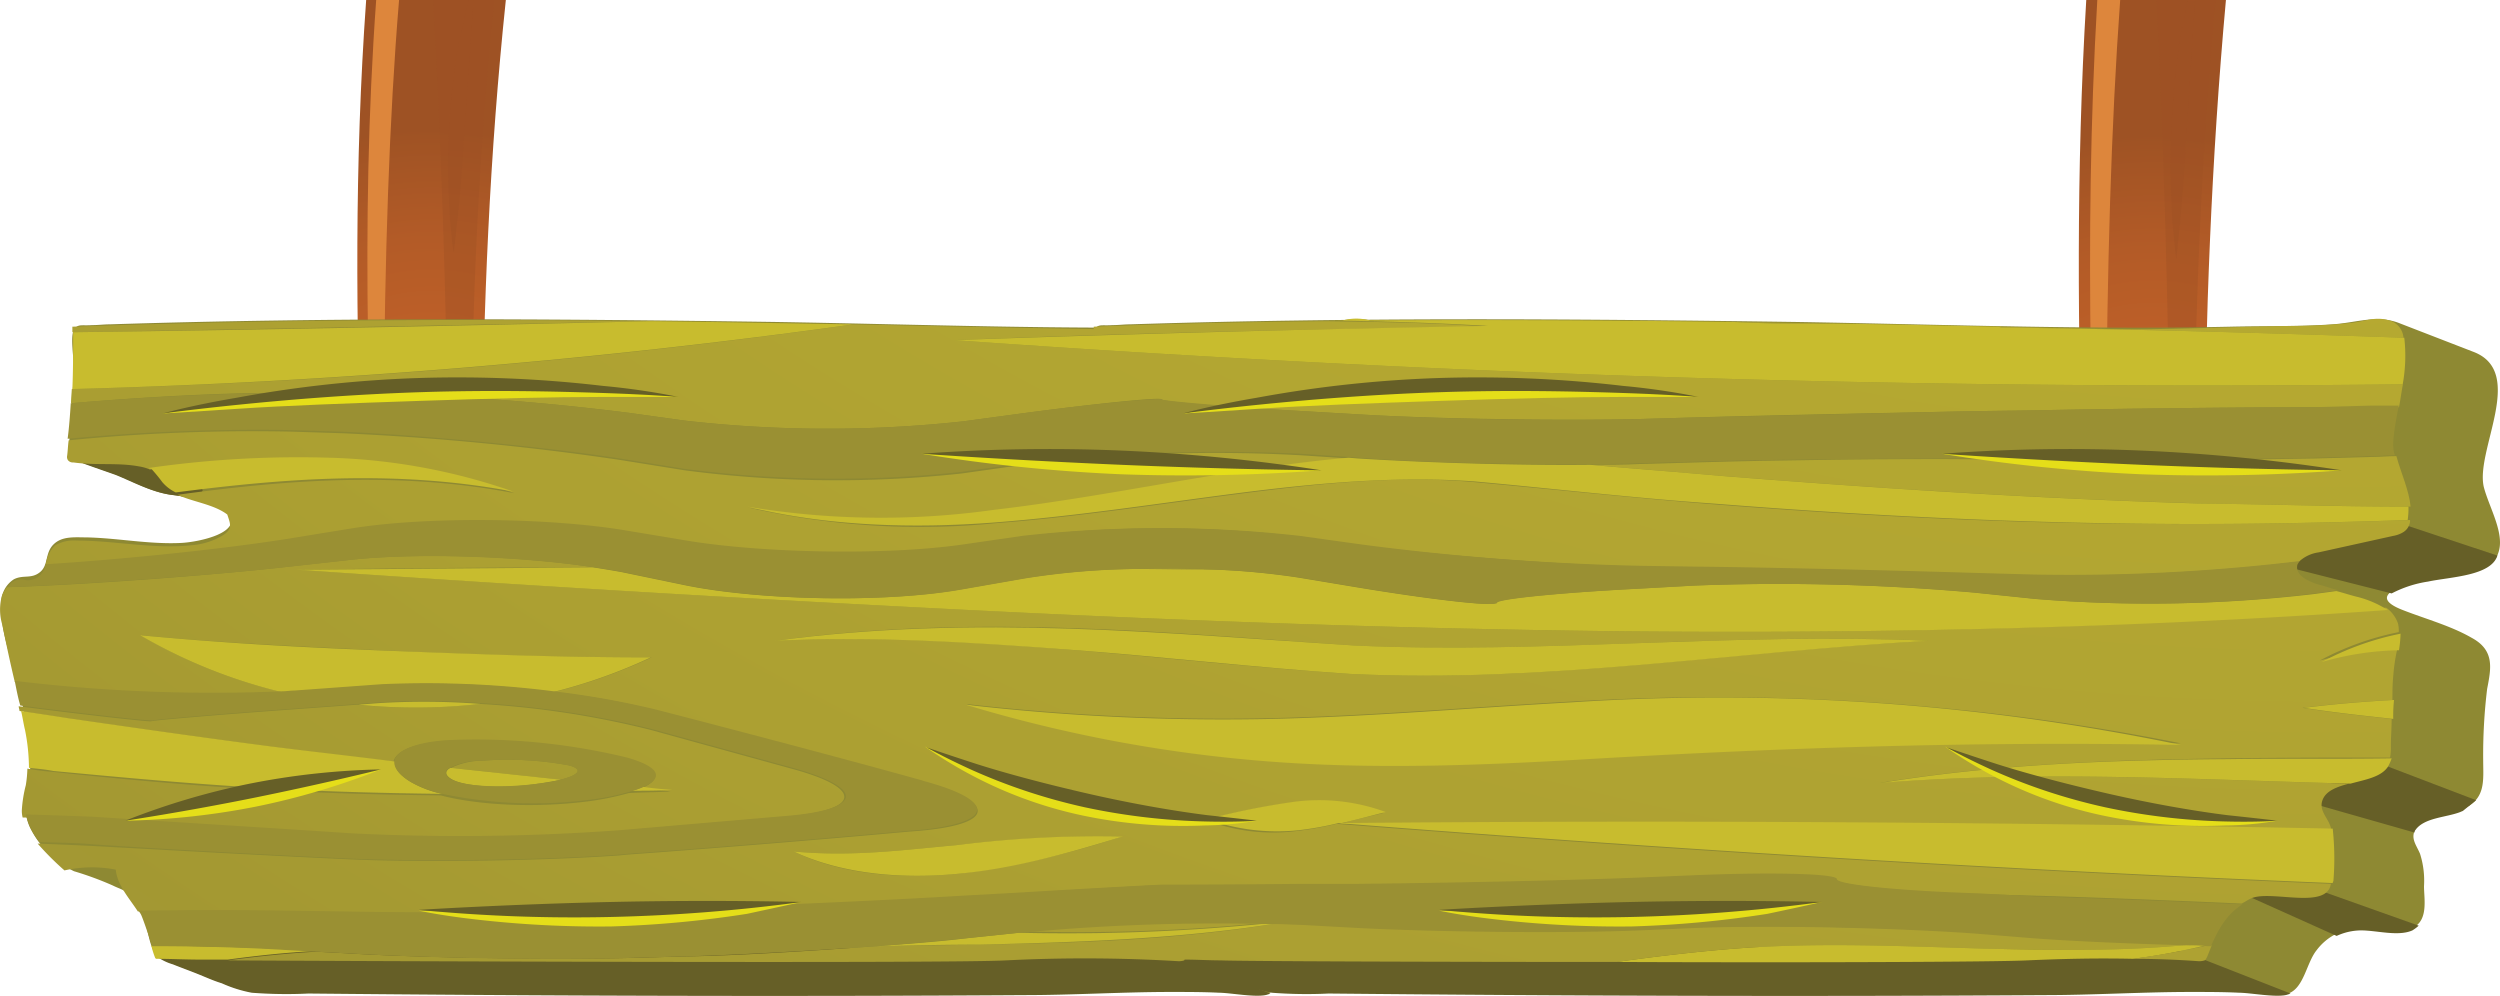 <svg xmlns="http://www.w3.org/2000/svg" xmlns:xlink="http://www.w3.org/1999/xlink" viewBox="0 0 316.8 126.2"><defs><style>.cls-1{fill:url(#radial-gradient);}.cls-2{fill:#9e5224;opacity:0.4;isolation:isolate;}.cls-3{fill:#dd863c;}.cls-4{fill:url(#radial-gradient-2);}.cls-5{fill:#8e8933;}.cls-6{fill:#665f27;}.cls-7{fill:url(#radial-gradient-3);}.cls-8{fill:url(#radial-gradient-4);}.cls-9{fill:url(#radial-gradient-5);}.cls-10{fill:url(#radial-gradient-6);}.cls-11{fill:url(#radial-gradient-7);}.cls-12{fill:url(#radial-gradient-8);}.cls-13{fill:url(#radial-gradient-9);}.cls-14{fill:url(#radial-gradient-10);}.cls-15{fill:url(#radial-gradient-11);}.cls-16{fill:url(#radial-gradient-12);}.cls-17{fill:url(#radial-gradient-13);}.cls-18{fill:url(#radial-gradient-14);}.cls-19{fill:url(#radial-gradient-15);}.cls-20{fill:#c8bc2e;}.cls-21{fill:#9a9033;}.cls-22{fill:#e5de19;}</style><radialGradient id="radial-gradient" cx="54.66" cy="68.95" r="41.58" gradientTransform="matrix(1, 0, 0, -1, 0, 127)" gradientUnits="userSpaceOnUse"><stop offset="0" stop-color="#c36128"/><stop offset="0.35" stop-color="#bf6028"/><stop offset="0.67" stop-color="#b35b27"/><stop offset="0.98" stop-color="#a05324"/><stop offset="1" stop-color="#9e5224"/></radialGradient><radialGradient id="radial-gradient-2" cx="272.8" cy="66.6" r="43.21" xlink:href="#radial-gradient"/><radialGradient id="radial-gradient-3" cx="510.06" cy="-47.78" r="416.6" gradientTransform="matrix(1.19, 0, 0, -0.95, -311.89, -190.96)" gradientUnits="userSpaceOnUse"><stop offset="0" stop-color="#bfb131"/><stop offset="0.38" stop-color="#b9ac31"/><stop offset="0.72" stop-color="#aca032"/><stop offset="1" stop-color="#9a9033"/></radialGradient><radialGradient id="radial-gradient-4" cx="510.06" cy="-47.76" r="416.62" xlink:href="#radial-gradient-3"/><radialGradient id="radial-gradient-5" cx="510.06" cy="-47.76" r="416.62" xlink:href="#radial-gradient-3"/><radialGradient id="radial-gradient-6" cx="510.06" cy="-47.76" r="416.61" xlink:href="#radial-gradient-3"/><radialGradient id="radial-gradient-7" cx="510.06" cy="-47.76" r="416.62" xlink:href="#radial-gradient-3"/><radialGradient id="radial-gradient-8" cx="510.06" cy="-47.76" r="416.62" xlink:href="#radial-gradient-3"/><radialGradient id="radial-gradient-9" cx="510.06" cy="-47.75" r="416.65" xlink:href="#radial-gradient-3"/><radialGradient id="radial-gradient-10" cx="510.06" cy="-47.75" r="416.63" xlink:href="#radial-gradient-3"/><radialGradient id="radial-gradient-11" cx="510.06" cy="-47.77" r="416.61" xlink:href="#radial-gradient-3"/><radialGradient id="radial-gradient-12" cx="510.06" cy="-47.94" r="416.36" xlink:href="#radial-gradient-3"/><radialGradient id="radial-gradient-13" cx="510.06" cy="-47.75" r="416.64" xlink:href="#radial-gradient-3"/><radialGradient id="radial-gradient-14" cx="510.06" cy="-47.76" r="416.57" xlink:href="#radial-gradient-3"/><radialGradient id="radial-gradient-15" cx="510.06" cy="-47.65" r="416.83" xlink:href="#radial-gradient-3"/></defs><title>roadmap-title</title><g id="Layer_2" data-name="Layer 2"><g id="Layer_1-2" data-name="Layer 1"><path class="cls-1" d="M62.37,116.1H48c-.7-35-4.6-74.5-1.6-116.1h17.7C60,39,60.77,77.8,62.37,116.1Z"/><path class="cls-2" d="M61.07,116.1h-4.8c1.1-40.5.7-79.3-1.4-116.1h7.8C58.57,38.9,59.37,77.9,61.07,116.1Z"/><path class="cls-3" d="M49.47,116.1h-.1c-.2-10.6-.7-21.6-1.3-32.8-1.2-26.7-2.5-54.3-.4-83.3h2.9C48.07,29.9,48.27,70.9,49.47,116.1Z"/><path class="cls-2" d="M60,0l-.1,1.9-.3,4.3L59,14.8l-.6,8.6L58,27.7c-.2,1.4-.3,2.9-.5,4.3-.3-1.4-.3-2.9-.5-4.3l-.2-4.3a81.66,81.66,0,0,1,.2-8.6,80.78,80.78,0,0,1,1-8.6l.9-4.3c.2-.6.3-1.3.5-1.9Z"/><path class="cls-2" d="M50.77,41.8c.3,2.7.5,5.5.8,8.2l.6,8.2c.4,5.5.5,11,.8,16.5.1,5.5.3,11,.3,16.5v8.3c-.1,2.8-.1,5.5-.2,8.3-.3-2.7-.5-5.5-.8-8.2l-.6-8.2c-.3-5.5-.5-11-.8-16.5-.1-5.5-.3-11-.3-16.5V50.1C50.67,47.3,50.67,44.5,50.77,41.8Z"/><polygon class="cls-2" points="53.67 116.1 53.37 116.1 53.47 113.8 53.67 116.1"/><path class="cls-4" d="M280.47,120.8h-14.3c-.9-36.6-4.4-77.6-1.8-120.8h17.7C278.37,40.6,279,80.9,280.47,120.8Z"/><path class="cls-2" d="M279.17,120.8h-4.6c.9-42,.6-82.4-1.3-120.8h7.5C277,40.5,277.67,81.1,279.17,120.8Z"/><path class="cls-3" d="M267.67,120.8h-.1c-.2-10.5-.7-21.3-1.2-32.3-1.2-28.4-2.4-57.7-.6-88.5h2.9C266.37,31.6,266.57,74.1,267.67,120.8Z"/><path class="cls-2" d="M278.17,0l-.3,4.7-.6,9.4-.6,9.4-.4,4.7c-.2,1.6-.3,3.1-.5,4.7-.2-1.6-.3-3.1-.5-4.7l-.2-4.7c-.1-3.1,0-6.3.2-9.4s.5-6.3,1-9.4l.9-4.6h1Z"/><path class="cls-2" d="M269.07,43.3c.3,3,.5,6,.8,9l.6,9c.4,6,.5,12,.8,18,.1,6,.3,12,.3,18v9c-.1,3-.1,6-.2,9-.3-3-.5-6-.8-9l-.6-9c-.3-6-.5-12-.8-18-.1-6-.3-12-.3-18v-9C268.87,49.3,268.87,46.3,269.07,43.3Z"/><path class="cls-5" d="M314.77,61.8c-1.2-4.6,5.4-14.6-1.3-17.2l-9.3-3.6c-2.9-1.2-5.5-.1-8.6.1-4.3.3-8.7.2-13,.3-18.3.4-36.7-.3-55-.6-28.1-.4-56.2-.6-84.3.3-.8,0-1.5.1-2.3.1-1.4.1-1.8-.2-2.3.6s0,3.8,0,4.8c-.1,3.2-.5,6.4-.6,9.7-.1,1.9.8,2,2.7,2.7,1.1.4,2.3.8,3.4,1.2,2.2.9,4.4,2.2,6.9,2.5,2,.3,5.7.7,7,2.1,2.4,2.7-3.7,3.9-5.8,4-4,.2-7.9-.6-11.9-.7-1.6,0-3.2-.2-4.3.9s-.6,2.6-1.7,3.5-2.1.3-3.3.9a3.48,3.48,0,0,0-1.6,3.1c-.2,3.3,1.3,6.9,2,10.1a51.16,51.16,0,0,1,1.7,9.5c.1,2.9-1.4,5.8-.1,8.7a12.16,12.16,0,0,0,5.6,5.6,40.92,40.92,0,0,1,4.9,1.8c1,.5,1.5.5,2.2,1.3a13.25,13.25,0,0,1,1.6,2.5c.7,1.5.7,3.3,1.5,4.7a5,5,0,0,0,2.3,1.4c1,.4,2.1.8,3.1,1.2s2.1.9,3.1,1.2a16.8,16.8,0,0,0,3.8,1.2,57.67,57.67,0,0,0,7.2.1c30.2.3,60.5.4,90.7.2,6.2,0,12.4-.4,18.6-.4,2,0,4.1,0,6.1.1,1.4,0,5,.7,6.2.2,2-.7,2.3-3.9,3.6-5.5a7,7,0,0,1,5.6-2.8c2,0,4.7.8,6.5,0,2.1-.9,1.5-3.7,1.5-5.3a11.28,11.28,0,0,0-.5-4.1c-.5-1.2-1.3-2-.5-3.3,1.1-1.6,3.9-1.6,5.7-2.3,3.2-1.2,2.8-3.7,2.8-6.2a69.4,69.4,0,0,1,.5-9.1c.5-2.6,1-4.9-2-6.5-2.6-1.5-5.9-2.4-8.7-3.5-4.9-1.9.4-3.3,3.3-3.9s8-.7,8.8-3.3C317.47,67.7,315.47,64.4,314.77,61.8Z"/><path class="cls-5" d="M185.47,61.8c-1.2-4.6,5.4-14.6-1.3-17.2l-9.3-3.6c-2.9-1.2-5.5-.1-8.6.1-4.3.3-8.7.2-13,.3-18.3.4-36.7-.3-55-.6-28.1-.4-56.2-.6-84.3.3-.8,0-1.5.1-2.3.1-1.4.1-1.8-.2-2.3.6s0,3.8,0,4.8c-.1,3.2-.5,6.4-.6,9.7-.1,1.9.8,2,2.7,2.7,1.1.4,2.3.8,3.4,1.2,2.2.9,4.4,2.2,6.9,2.5,2,.3,5.7.7,7,2.1,2.4,2.7-3.7,3.9-5.8,4-4,.2-7.9-.6-11.9-.7-1.6,0-3.2-.2-4.3.9s-.6,2.6-1.7,3.5-2.1.3-3.3.9a3.48,3.48,0,0,0-1.6,3.1c-.2,3.3,1.3,6.9,2,10.1a51.16,51.16,0,0,1,1.7,9.5c.1,2.9-1.4,5.8-.1,8.7a12.16,12.16,0,0,0,5.6,5.6,40.92,40.92,0,0,1,4.9,1.8c1,.5,1.5.5,2.2,1.3a13.25,13.25,0,0,1,1.6,2.5c.7,1.5.7,3.3,1.5,4.7a5,5,0,0,0,2.3,1.4c1,.4,2.1.8,3.1,1.2s2.1.9,3.1,1.2a16.8,16.8,0,0,0,3.8,1.2,57.67,57.67,0,0,0,7.2.1c30.2.3,60.5.4,90.7.2,6.2,0,12.4-.4,18.6-.4,2,0,4.1,0,6.1.1,1.4,0,5,.7,6.2.2,2-.7,2.3-3.9,3.6-5.5a7,7,0,0,1,5.6-2.8c2,0,4.7.8,6.5,0,2.1-.9,1.5-3.7,1.5-5.3a11.28,11.28,0,0,0-.5-4.1c-.5-1.2-1.3-2-.5-3.3,1.1-1.6,3.9-1.6,5.7-2.3,3.2-1.2,2.8-3.7,2.8-6.2a69.4,69.4,0,0,1,.5-9.1c.5-2.6,1-4.9-2-6.5-2.6-1.5-5.9-2.4-8.7-3.5-4.9-1.9.4-3.3,3.3-3.9s8-.7,8.8-3.3C188.17,67.7,186.17,64.4,185.47,61.8Z"/><path class="cls-6" d="M147.17,120.5l-126-1.1L20,121.3a6.63,6.63,0,0,0,1.9.9c1,.4,2.1.8,3.1,1.2s2.1.9,3.1,1.2a16.8,16.8,0,0,0,3.8,1.2,57.67,57.67,0,0,0,7.2.1c30.2.3,60.5.4,90.7.2,6.2,0,12.4-.4,18.6-.4,2,0,4.1,0,6.1.1,1.4,0,5,.7,6.2.2.1,0,.2-.1.3-.1Z"/><path class="cls-6" d="M293,112.5h-10.5l13.6,6.1a7.45,7.45,0,0,1,3.1-.7c2,0,4.7.8,6.5,0a5.55,5.55,0,0,0,.8-.6Z"/><path class="cls-6" d="M313.77,101.4l-13.1-5-9.1,5,14.4,4.1a.37.37,0,0,1,.1-.3c1.1-1.6,3.9-1.6,5.7-2.3.2-.1.3-.1.4-.2l1.6-1.3Z"/><path class="cls-6" d="M287.27,69.3l1.6,2.3,14.2,3.6a14.64,14.64,0,0,1,4.6-1.5c2.8-.6,8-.7,8.8-3.3L305,66.6Z"/><path class="cls-6" d="M276.47,120.5l-126-1.1-1.2,1.9a6.63,6.63,0,0,0,1.9.9c1,.4,2.1.8,3.1,1.2s2.1.9,3.1,1.2a16.8,16.8,0,0,0,3.8,1.2,57.67,57.67,0,0,0,7.2.1c30.2.3,60.5.4,90.7.2,6.2,0,12.4-.4,18.6-.4,2,0,4.1,0,6.1.1,1.4,0,5,.7,6.2.2.1,0,.2-.1.3-.1Z"/><path class="cls-6" d="M9,57.9a9.87,9.87,0,0,0,2.3,1.1c1.1.4,2.3.8,3.4,1.2,2.2.9,4.4,2.1,6.9,2.5a32.21,32.21,0,0,1,3.5.6l.6-1.2-4.3-5.5Z"/><path class="cls-7" d="M71.07,98.8c2.3-.6,2.9-1.3,1.1-1.8a42.4,42.4,0,0,0-11.1-.6,9.21,9.21,0,0,0-3.9.9C61.67,97.8,66.37,98.3,71.07,98.8Z"/><path class="cls-8" d="M206.17,80c-27.7-.3-55.4-1.3-83.3-2.7s-56.2-3.1-85.1-5.1q18.9-.3,37.5-.3c-9.6-1.5-22.9-1.9-31.4-.9l-7.2.8C27,72.9,11,74.1,1.17,74.4H.87a8.79,8.79,0,0,0-.6,1,6.65,6.65,0,0,0,0,3.7c.5,2.4,1,4.8,1.6,7.3h.2a208.42,208.42,0,0,0,33.7,1.3,63.4,63.4,0,0,1-17.9-7.2c11.6,1.1,22,1.5,32.4,2s20.7.8,32.3.8a67.71,67.71,0,0,1-12.4,4.4A94.42,94.42,0,0,1,83.07,90c9.3,2.4,24.5,6.5,33.8,9l.3.1c9.3,2.6,8.9,5.4-.9,6.2l-1.3.1c-9.7.9-25.7,2.2-35.5,2.9l-1,.1c-9.8.7-25.1.9-34.1.5s-23.7-1.2-32.7-1.7c-2-.1-4.4-.2-6.9-.3a36.36,36.36,0,0,0,3.4,3.4,15.82,15.82,0,0,1,6.5-.1c.2,2,1.7,3.6,2.8,5.3,6.8-.1,13.8-.1,19,0l7.3.1c9.8.2,25.8.1,35.6-.2l6.9-.2c9.8-.3,25.8-1,35.6-1.6l7.3-.4c9.8-.6,17.8-1.1,17.9-1s8.1,0,17.9-.1h7.1c9.8-.1,25.8-.4,35.6-.8l7.1-.3c9.8-.4,17.8-.1,17.9.5s8.1,1.5,17.9,1.8l7.3.2c7.1.2,17.4.6,26.2,1,.4-.2.8-.5,1.3-.7,2.6-1,9.5,1.5,10-1.8-41.4-1.7-82.9-4.2-126-7.6a43.74,43.74,0,0,1-5,.9,23.55,23.55,0,0,1-11.6-1.4,97.24,97.24,0,0,1,11-2.2,24.54,24.54,0,0,1,11.6,1.3c-2,.5-3.8.9-5.6,1.4,43-.4,84.5-.1,125.6.8v-.3c-.3-1.2-1.5-2.1-1.1-3.4s1.9-1.8,3.4-2.2c-19.5-.5-39.1-1.7-59.4-.1,14.6-2.4,29.4-2.9,43.8-3.1,7-.1,13.9-.1,20.8-.1a6.6,6.6,0,0,0,.1-1.4c0-1.2.1-2.3.1-3.5-3.7-.4-7.5-.8-11.3-1.4,3.9-.5,7.6-.8,11.4-1,0-1,0-2,.1-3a23.3,23.3,0,0,1,.5-3.4,41.39,41.39,0,0,0-9.8,1.4,36,36,0,0,1,10-3.6,3.75,3.75,0,0,0-.1-1.1,4.1,4.1,0,0,0-1.5-2C270.17,79.6,238.07,80.3,206.17,80Zm-84.5,30.7c-6.9.7-14.7.3-21.1-2.8,7.4.7,13.9-.2,20.6-.8a157.68,157.68,0,0,1,21-1.1A110.77,110.77,0,0,1,121.67,110.7Zm77.8-14.5c-12.6.7-25.5,1.2-38.6.2a180.33,180.33,0,0,1-38.5-7.2,285.81,285.81,0,0,0,38.9,1.8c12.6-.3,25.1-1.4,37.9-2.1a300.16,300.16,0,0,1,77.2,5.3C249.57,93.8,224.57,94.7,199.47,96.2Zm45-15c-25.1,1.3-48.8,5.4-73.3,4.2-12.2-.8-23.9-2.1-36-3.1s-24.3-1.7-36.9-1.1c25.1-3.5,49.8-1,73.4.6C195.37,82.9,219.37,80.1,244.47,81.2Z"/><path class="cls-9" d="M217.07,63.9c-10.1-.8-20.3-1.9-30.2-2.8s-19.9.2-30,1.5-20.3,2.9-30.7,3.7a97.53,97.53,0,0,1-31.4-2,102.72,102.72,0,0,0,31.3.4c10.3-1.2,20.3-3.2,30.5-4.8,4.7-.7,9.5-1.4,14.4-1.8l-6-.4a197.89,197.89,0,0,0-35.3,1.2l-7.8,1.1a147.22,147.22,0,0,1-35.1-.4l-8.1-1.3a345.65,345.65,0,0,0-35.3-3.4L37,54.7a234.93,234.93,0,0,0-28.3,1.1c-.1.7-.1,1.3-.2,2a.75.75,0,0,0,.1.5.78.78,0,0,0,.7.3c2.8.4,5.6,0,8.3.5a5.73,5.73,0,0,1,1.4.4,123.13,123.13,0,0,1,22.8-1.3,76.88,76.88,0,0,1,23.4,4.3c-14.7-2.8-28.9-1.7-42.7.2,1.9.9,4.6,1.2,6.3,2.5.4,1.2.7,1.8-.5,2.6a9,9,0,0,1-4.1,1.3c-4.8.5-9.7-.6-14.5-.6a4.7,4.7,0,0,0-2.7.6,4,4,0,0,0-1.2,2.5c9.6-.6,22.3-1.9,30.5-3.2l8-1.3a131.56,131.56,0,0,1,34.9.2L87,68.6c9.6,1.6,25.3,1.9,35,.5l7.6-1.1a147.19,147.19,0,0,1,35.1,0l7.9,1.1c9.7,1.3,25.6,2.5,35.4,2.7l6.8.1c9.8.1,25.8.5,35.6.8l7.2.2a257.91,257.91,0,0,0,33.7-1.7,4.53,4.53,0,0,1,2.5-1.2l9.5-2.1a3.49,3.49,0,0,0,1.3-.5,1.83,1.83,0,0,0,.8-1.3v-.2c-9,.3-18,.5-26.9.5C257.67,66.5,237.37,65.5,217.07,63.9Z"/><path class="cls-10" d="M293.37,58.1c-9.8.2-25.8.3-35.7.2l-7.1-.1c-9.8-.1-25.8.1-35.6.4l-7.2.2c-1.9.1-4,.1-6.2.1,5.5.5,11,.9,16.5,1.4,20.2,1.6,40.4,2.9,60.8,3.5,8.8.1,17.7.4,26.6.4-.2-2.1-1.2-4.2-1.8-6.4-1,0-2.1.1-3,.1Z"/><path class="cls-11" d="M44.37,105.7a258.58,258.58,0,0,0,34-.4l21-1.8c9.8-.8,10.2-3.6.9-6.1l-17.8-4.9a115.5,115.5,0,0,0-21.7-3.3,73.05,73.05,0,0,1-15.5.1l-8.2.6c-9.8.7-17.8,1.4-17.9,1.5s-7.5-.7-16.8-1.9c0,.2.1.4.1.6,2.1.3,4,.6,5.9.9,8.3,1.2,16.7,2.4,25.1,3.5,5.4.7,10.9,1.4,16.4,2,.3-1.3,2.5-2.3,6.5-2.6a81,81,0,0,1,23,2.2c4.2,1.2,4.7,2.6,1.9,3.8,1.2.1,2.5.2,3.7.4-1.8.1-3.5.1-5.3.2a36.15,36.15,0,0,1-4.8,1c-6.6.9-14,.6-19-.7-7.9-.1-15.8-.3-23.6-.8-8.6-.5-17.2-1.3-25.7-2.2a29.09,29.09,0,0,1-3.1-.4,14.92,14.92,0,0,1-.2,2.1,16.68,16.68,0,0,0-.5,3.1,3.4,3.4,0,0,0,.1,1c3.1,0,6.1.1,8.6.3C20.67,104.2,35.37,105.1,44.37,105.7Z"/><path class="cls-12" d="M251.17,120.2c8.7.2,17.5.4,26.4-.5-7.1-.2-14.4-.5-19.8-.9l-7.4-.6c-9.8-.7-25.8-1-35.6-.7l-6.9.3c-9.8.4-25.8.2-35.6-.3l-7.3-.4c-1-.1-2-.1-3.1-.1-12.5,2.1-25.3,2.5-37.8,2.7-4.4.1-8.7.1-13,.2-8.3.6-17.6,1.2-24.2,1.3l-7.4.2c-9.8.2-25.8,0-35.6-.6l-3.8-.2c-3.7.2-7.5.6-11.2,1.1,17.2.1,91.3.4,98.6,0a198.28,198.28,0,0,1,21.8.1,2.2,2.2,0,0,0,.8-.1.1.1,0,0,1,.1-.1c1.5,0,3,.1,4.6.1,1.8.1,25.8.2,50.1.2,5-.7,10-1.3,15.1-1.7C230.47,119.4,240.77,119.9,251.17,120.2Z"/><path class="cls-13" d="M304.57,42.8a2.49,2.49,0,0,0-1.5-2.1c-2-.7-3.2,0-5,.2a67.92,67.92,0,0,1-7.8.4c-5.7.1-11.4.3-17,.4-3,.1-10-.1-19.7-.3a.37.37,0,0,0-.3.1C270.27,41.7,287.37,42.2,304.57,42.8Z"/><path class="cls-14" d="M270.17,121.5q4.2,0,8.4.3a2.2,2.2,0,0,0,.8-.1c.2-.1.2-.3.3-.4l.6-1.5h-.5C276.57,120.5,273.37,121.1,270.17,121.5Z"/><path class="cls-15" d="M160.67,116.9a283.67,283.67,0,0,0-31.2,1.1h-.4A238.45,238.45,0,0,0,160.67,116.9Z"/><path class="cls-16" d="M143.87,72.1c3.5,0,7,.1,10.5.1C150.87,72,147.37,72,143.87,72.1Z"/><path class="cls-17" d="M9.17,41.4v.7c24.2-.4,48.5-.9,73.2-1.4C59.27,40.4,33,40.5,9.17,41.4Z"/><path class="cls-18" d="M9,51.1c9.1-.8,20-1.4,27.4-1.3h7.8a322.23,322.23,0,0,1,35.4,2.5l7.2,1a159.34,159.34,0,0,0,35.2.1l7.4-1c9.7-1.3,17.7-2.1,17.8-1.8s8.2,1,18,1.5l6.9.4c9.8.6,25.8.8,35.6.6l6.9-.2c9.8-.3,25.8-.6,35.6-.8l7.4-.1c9.8-.2,25.8-.4,35.7-.4H304c.2-1,.3-1.9.5-2.9-61.1.7-120.3-1.1-183.6-5.6,23-.9,45.5-1.4,67.7-1.7-6.8-.5-13.6-.6-20.5-.7-10,.1-20,.3-29.5.7v.3c-6.5-.1-17.2-.3-30.4-.6a863.32,863.32,0,0,1-99.1,8.2C9.07,49.9,9,50.5,9,51.1Z"/><path class="cls-19" d="M232.27,41c-4-.1-8.2-.1-12.6-.2C223.87,41,228.07,41.1,232.27,41Z"/><path class="cls-20" d="M277.57,119.7c-8.9.9-17.7.7-26.4.5-10.4-.3-20.7-.8-31.2,0-5.1.4-10.1,1-15.1,1.7,23.8.1,48,0,52-.2,4.5-.2,8.9-.3,13.4-.2a81,81,0,0,0,9.6-1.8Z"/><path class="cls-20" d="M161.87,117h-1.1a256.84,256.84,0,0,1-31.6,1.2l-6.7.7c-3.2.4-7.2.7-11.3,1,4.3-.1,8.7-.2,13-.2C136.57,119.4,149.27,119,161.87,117Z"/><path class="cls-20" d="M36.37,120.3c-4.7-.3-11-.4-17.2-.5a10.42,10.42,0,0,0,.5,1.6l.1.1c1.9,0,3.7.1,5.6.1h3.5c3.7-.5,7.4-.9,11.2-1.1Z"/><path class="cls-20" d="M218,60.3c-5.5-.5-11-.9-16.5-1.4-9.5.1-21.4-.3-29.4-.8l-1.2-.1c-4.8.4-9.6,1.1-14.4,1.8-10.2,1.6-20.2,3.6-30.5,4.8a102.75,102.75,0,0,1-31.3-.4c10.2,2.5,21,2.8,31.4,2s20.6-2.4,30.7-3.7,20.2-2.2,30-1.5c9.9.9,20.1,2.1,30.2,2.8,20.2,1.6,40.6,2.6,61.2,2.6,8.9,0,17.9-.2,26.9-.5a10.28,10.28,0,0,0,.1-1.7c-8.9,0-17.8-.3-26.6-.4C258.37,63.2,238.17,61.9,218,60.3Z"/><path class="cls-20" d="M121.17,107.1c-6.7.6-13.2,1.5-20.6.8,6.4,3,14.2,3.5,21.1,2.8,7.1-.7,13.7-2.6,20.6-4.7A143.88,143.88,0,0,0,121.17,107.1Z"/><path class="cls-20" d="M238.47,99.2c20.3-1.6,39.9-.4,59.4.1,1.8-.5,3.8-.8,4.7-2.1a5.36,5.36,0,0,0,.5-1.1c-6.9.1-13.8,0-20.8.1C267.87,96.3,253.17,96.8,238.47,99.2Z"/><path class="cls-20" d="M65.07,62.3A76.88,76.88,0,0,0,41.67,58a133,133,0,0,0-22.8,1.3.37.37,0,0,0,.3.1,21,21,0,0,1,1.4,1.7,5.15,5.15,0,0,0,1.7,1.3C36.17,60.6,50.27,59.5,65.07,62.3Z"/><path class="cls-20" d="M171.67,81.8c-23.7-1.5-48.3-4-73.4-.6,12.6-.6,24.8.2,36.9,1.1s23.9,2.3,36,3.1c24.5,1.2,48.2-2.8,73.3-4.2C219.37,80.1,195.37,82.9,171.67,81.8Z"/><path class="cls-20" d="M303.27,91.1a19.27,19.27,0,0,1,.1-2.4c-3.7.2-7.5.5-11.4,1C295.87,90.3,299.57,90.7,303.27,91.1Z"/><path class="cls-20" d="M48.27,86.8a118.92,118.92,0,0,1,21.8.9,67.71,67.71,0,0,0,12.4-4.4c-11.6,0-21.9-.4-32.3-.8s-20.8-.9-32.4-2a66.5,66.5,0,0,0,17.9,7.2,8.6,8.6,0,0,0,1.6-.1Z"/><path class="cls-20" d="M32.47,99.8c7.8.5,15.7.7,23.6.8a12.9,12.9,0,0,1-4-1.5c-1.5-.9-2.1-1.8-2-2.6-5.5-.7-11-1.3-16.4-2-8.4-1.1-16.8-2.3-25.1-3.5-1.9-.3-3.9-.6-5.9-.9.2.8.3,1.6.5,2.4a25.2,25.2,0,0,1,.5,4.8c1,.1,2.1.2,3.1.4C15.27,98.5,23.87,99.3,32.47,99.8Z"/><path class="cls-20" d="M304,82.4a16.46,16.46,0,0,0,.2-2.1,36,36,0,0,0-10,3.6A37,37,0,0,1,304,82.4Z"/><path class="cls-20" d="M60.87,89.2A93.46,93.46,0,0,0,48,89.1l-2.6.2A73.05,73.05,0,0,0,60.87,89.2Z"/><path class="cls-20" d="M120.87,43.1c63.3,4.5,122.5,6.3,183.6,5.6a20.11,20.11,0,0,0,.2-5.9c-17.2-.6-34.3-1.1-51.4-1.3a.37.37,0,0,0,.3-.1c-6.1-.1-13.3-.3-21.3-.4-4.2.1-8.4,0-12.6-.2-14.3-.2-30.1-.3-46.1-.2a6.52,6.52,0,0,0-3.4,0h-2.1c6.9.1,13.8.3,20.5.7C166.37,41.7,143.87,42.3,120.87,43.1Z"/><path class="cls-20" d="M199.17,89c-12.7.7-25.2,1.8-37.9,2.1a285.81,285.81,0,0,1-38.9-1.8,180.33,180.33,0,0,0,38.5,7.2c13.1,1,26,.5,38.6-.2,25.1-1.5,50.1-2.4,76.9-1.9A287.75,287.75,0,0,0,199.17,89Z"/><path class="cls-20" d="M85.17,100.1c-1.2-.1-2.5-.2-3.7-.4a5.27,5.27,0,0,1-1.5.5C81.67,100.2,83.37,100.2,85.17,100.1Z"/><path class="cls-20" d="M170,104.3c1.8-.4,3.6-.9,5.6-1.4a24.54,24.54,0,0,0-11.6-1.3,97.24,97.24,0,0,0-11,2.2,26,26,0,0,0,11.6,1.4,40.14,40.14,0,0,0,5-.9c43.1,3.4,84.7,5.9,126,7.6,0-.1.1-.2.1-.4a35.16,35.16,0,0,0-.1-6.5C254.57,104.2,213,103.9,170,104.3Z"/><path class="cls-20" d="M257.87,75.9l-7.7-.8a280.13,280.13,0,0,0-35.5-.9l-7.2.4c-9.8.5-17.9,1.3-18,1.8s-8.1-.4-17.7-2l-7.2-1.2a94.74,94.74,0,0,0-10.3-1c-3.5,0-7-.1-10.5-.1a94,94,0,0,0-14.1,1.2l-8,1.4c-9.6,1.7-25.2,1.4-34.7-.5l-8.2-1.7q-1.65-.3-3.6-.6l-37.5.3c28.9,2,57.2,3.7,85.1,5.1s55.6,2.4,83.3,2.7c31.9.3,64.1-.4,96.5-2.7a13.06,13.06,0,0,0-4-1.7c-.8-.2-1.7-.5-2.5-.7l-3,.4A180,180,0,0,1,257.87,75.9Z"/><path class="cls-20" d="M57.17,98.7c1.6,1,6.6,1.3,11.1.6,1.1-.2,2-.3,2.8-.5l-14-1.5C56.37,97.7,56.37,98.2,57.17,98.7Z"/><path class="cls-20" d="M108.17,41.1c-7.8-.1-16.5-.3-25.7-.4-24.7.6-49,1.1-73.2,1.4,0,2.4,0,4.8-.1,7.2A888.56,888.56,0,0,0,108.17,41.1Z"/><path class="cls-21" d="M44.37,108.8c9,.4,24.4.2,34.1-.5l1-.1c9.8-.7,25.7-2,35.5-2.9l1.3-.1c9.7-.9,10.1-3.7.9-6.2l-.3-.1c-9.3-2.6-24.5-6.6-33.8-9a112.74,112.74,0,0,0-12.9-2.3,128.53,128.53,0,0,0-21.8-.9l-11,.8c-.5,0-1.1.1-1.6.1a208.42,208.42,0,0,1-33.7-1.3h-.2c.2,1,.4,2.1.7,3.1,9.3,1.2,16.8,2,16.8,1.9s8.1-.8,17.9-1.5l8.2-.6,2.6-.2a93.46,93.46,0,0,1,12.9.1,116.81,116.81,0,0,1,21.7,3.3l17.8,4.9c9.3,2.6,8.9,5.3-.9,6.1l-21,1.8a277.54,277.54,0,0,1-34,.4c-8.9-.6-23.7-1.5-32.7-2.1-2.5-.1-5.5-.2-8.6-.3A8.75,8.75,0,0,0,5,106.7c2.5.1,4.9.1,6.9.3C20.67,107.6,35.37,108.4,44.37,108.8Z"/><path class="cls-21" d="M257.57,72.8l-7.2-.2c-9.8-.3-25.8-.7-35.6-.8l-6.8-.1a322.48,322.48,0,0,1-35.4-2.7l-7.9-1.1a158.44,158.44,0,0,0-35.1,0L122,69c-9.7,1.4-25.4,1.1-35-.5l-7.8-1.3c-9.6-1.6-25.3-1.8-34.9-.2l-8,1.3c-8.2,1.3-20.9,2.6-30.5,3.2,0,.1-.1.2-.1.3a2.22,2.22,0,0,1-2.5,1.7,1.9,1.9,0,0,0-2.2.9h.3c9.8-.4,25.8-1.5,35.5-2.6L44,71c8.6-1,21.8-.5,31.4.9q1.95.3,3.6.6l8.2,1.7c9.5,1.9,25.1,2.2,34.7.5l8-1.4A96.42,96.42,0,0,1,144,72.1c3.5-.1,7.1-.1,10.5.1a94.74,94.74,0,0,1,10.3,1l7.2,1.2c9.6,1.6,17.6,2.5,17.7,2s8.2-1.3,18-1.8l7.2-.4a280.13,280.13,0,0,1,35.5.9l7.7.8a172.5,172.5,0,0,0,35.2-.7l3-.4c-.8-.2-1.6-.5-2.4-.7-1.4-.4-3-1.2-2.8-2.4,0-.2.2-.4.3-.6A244.51,244.51,0,0,1,257.57,72.8Z"/><path class="cls-21" d="M293.27,51.6c-9.8,0-25.9.2-35.7.4l-7.4.1c-9.8.2-25.8.6-35.6.8l-6.9.2c-9.8.3-25.8,0-35.6-.6l-6.9-.4c-9.8-.6-17.9-1.3-18-1.5s-8.2.5-17.8,1.8l-7.4,1a159.34,159.34,0,0,1-35.2-.1l-7.2-1a320.49,320.49,0,0,0-35.4-2.5h-7.8c-7.4,0-18.3.5-27.4,1.3-.1,1.5-.2,3-.4,4.5a256.63,256.63,0,0,1,28.3-1.1l6.4.2c9.8.4,25.7,1.9,35.3,3.4l8.1,1.3a147.16,147.16,0,0,0,35.1.4l7.8-1.1a219.35,219.35,0,0,1,35.3-1.2l6,.4,1.2.1c7.9.6,19.9.9,29.4.8,2.2,0,4.4,0,6.2-.1l7.2-.2c9.8-.3,25.8-.4,35.6-.4l7.1.1c9.8.1,25.8,0,35.7-.2l7.2-.2c.9,0,2-.1,3-.1,0-.1-.1-.3-.1-.4-.3-1,.1-3.3.6-5.9h-3.6Z"/><path class="cls-21" d="M250.67,113.2c-9.8-.3-17.9-1.1-17.9-1.8s-8.1-.9-17.9-.5l-7.1.3c-9.8.4-25.8.7-35.6.8h-7.1c-9.8.1-17.9.1-17.9.1s-8.1.4-17.9,1l-7.3.4c-9.8.6-25.8,1.3-35.6,1.6l-6.9.2c-9.8.3-25.8.4-35.6.2l-7.3-.1c-5.2-.1-12.1-.1-19,0,.1.2.2.3.3.5.2.4.9,2.4,1.4,4,6.3,0,12.5.2,17.2.5l3.6.2,3.8.2c9.8.6,25.8.9,35.6.6l7.4-.2c6.5-.2,15.8-.7,24.2-1.3,4.2-.3,8.1-.7,11.3-1l6.7-.7h.4a260.93,260.93,0,0,1,31.2-1.1h1.1c1.1,0,2.2.1,3.1.1l7.3.4c9.8.5,25.8.7,35.6.3l6.9-.3c9.8-.4,25.8,0,35.6.7l7.4.6c5.4.4,12.7.7,19.8.9a16.2,16.2,0,0,1,2.2.1h.5c.9-2,1.9-4,4-5.3-8.9-.4-19.2-.8-26.2-1Z"/><path class="cls-21" d="M52.07,99.1a15.25,15.25,0,0,0,4,1.5,56.18,56.18,0,0,0,19,.7,30.33,30.33,0,0,0,4.8-1,13.08,13.08,0,0,0,1.5-.5c2.8-1.2,2.3-2.6-1.9-3.8a81.31,81.31,0,0,0-23-2.2c-3.9.3-6.2,1.3-6.5,2.6Q49.82,97.75,52.07,99.1ZM61,96.4a42.4,42.4,0,0,1,11.1.6c1.8.5,1.3,1.2-1.1,1.8a15.85,15.85,0,0,1-2.8.5c-4.5.6-9.5.4-11.1-.6-.8-.5-.8-1-.1-1.4A8.71,8.71,0,0,1,61,96.4Z"/><path class="cls-22" d="M86,50.3s-3.6-.4-9.6-.9-14.1-.7-23.2-.4S36,50.1,30.07,50.9s-9.5,1.5-9.5,1.5,3.7-.2,9.6-.6,14.1-.7,23-1,17.1-.5,23.1-.5Z"/><path class="cls-6" d="M86,50.3s-3.7-.3-9.6-.5-14.1-.4-23.2-.1-17.2,1-23.1,1.6-9.5,1.1-9.5,1.1,3.5-1,9.4-2a155,155,0,0,1,23.1-2.5,158.13,158.13,0,0,1,23.3,1A90.37,90.37,0,0,1,86,50.3Z"/><path class="cls-22" d="M167.47,59.6s-11.3-.8-25.3-1.4-25.4-.7-25.4-.7a214.68,214.68,0,0,0,25.3,2.6A231.6,231.6,0,0,0,167.47,59.6Z"/><path class="cls-6" d="M167.47,59.6s-11.4-.1-25.4-.7-25.3-1.4-25.3-1.4a217.7,217.7,0,0,1,25.4-.4A229.48,229.48,0,0,1,167.47,59.6Z"/><path class="cls-22" d="M159.27,104s-2.5,0-6.4-.2a96.52,96.52,0,0,1-15.3-2.2A88.75,88.75,0,0,1,123,97.1c-3.6-1.4-5.8-2.5-5.8-2.5a55.19,55.19,0,0,0,5.3,3.3,54,54,0,0,0,14.5,5.4,61.83,61.83,0,0,0,15.7,1.3A42.42,42.42,0,0,0,159.27,104Z"/><path class="cls-6" d="M159.27,104s-2.5.2-6.4.1a81.89,81.89,0,0,1-15.4-1.8A74.18,74.18,0,0,1,123,97.5c-3.5-1.6-5.6-2.8-5.6-2.8s2.3.8,6,2,8.9,2.6,14.6,3.9,11,2.2,15,2.7C156.77,103.7,159.27,104,159.27,104Z"/><path class="cls-22" d="M48.27,97.5S41,98.6,32,100.4s-16.1,3.6-16.1,3.6a94.52,94.52,0,0,0,16.6-1.8A92.84,92.84,0,0,0,48.27,97.5Z"/><path class="cls-6" d="M48.27,97.5s-7.2,1.8-16.1,3.6-16.3,2.9-16.3,2.9a92.84,92.84,0,0,1,15.8-4.7A94.52,94.52,0,0,1,48.27,97.5Z"/><path class="cls-22" d="M101.57,114.3s-10.8.9-24.2,1.2-24.3-.1-24.3-.1,2.7.6,7.1,1.1a136.88,136.88,0,0,0,17.3.9,136.83,136.83,0,0,0,17.2-1.6C98.87,114.9,101.57,114.3,101.57,114.3Z"/><path class="cls-6" d="M101.57,114.3a217.39,217.39,0,0,1-24.2,1.9,204.14,204.14,0,0,1-24.3-.9s11-.7,24.3-1S101.57,114.3,101.57,114.3Z"/><path class="cls-22" d="M215.27,50.3s-3.6-.4-9.6-.9-14.1-.7-23.2-.4-17.2,1.1-23.1,1.9-9.5,1.5-9.5,1.5,3.7-.2,9.6-.6,14.1-.7,23-1,17.1-.5,23.1-.5Z"/><path class="cls-6" d="M215.27,50.3s-3.7-.3-9.6-.5-14.1-.4-23.2-.1-17.2,1-23.1,1.6-9.5,1.1-9.5,1.1,3.5-1,9.4-2a155,155,0,0,1,23.1-2.5,158.13,158.13,0,0,1,23.3,1A90.37,90.37,0,0,1,215.27,50.3Z"/><path class="cls-22" d="M296.77,59.6s-11.3-.8-25.3-1.4-25.4-.7-25.4-.7a214.68,214.68,0,0,0,25.3,2.6A230.34,230.34,0,0,0,296.77,59.6Z"/><path class="cls-6" d="M296.77,59.6s-11.4-.1-25.4-.7-25.3-1.4-25.3-1.4a217.7,217.7,0,0,1,25.4-.4A229.48,229.48,0,0,1,296.77,59.6Z"/><path class="cls-22" d="M288.57,104s-2.5,0-6.4-.2a96.52,96.52,0,0,1-15.3-2.2,88.75,88.75,0,0,1-14.6-4.5c-3.6-1.4-5.8-2.5-5.8-2.5a55.19,55.19,0,0,0,5.3,3.3,54,54,0,0,0,14.5,5.4,61.83,61.83,0,0,0,15.7,1.3A40.51,40.51,0,0,0,288.57,104Z"/><path class="cls-6" d="M288.57,104s-2.5.2-6.4.1a81.89,81.89,0,0,1-15.4-1.8,74.18,74.18,0,0,1-14.5-4.8c-3.5-1.6-5.6-2.8-5.6-2.8s2.3.8,6,2,8.9,2.6,14.6,3.9,11,2.2,15,2.7C286.07,103.7,288.57,104,288.57,104Z"/><path class="cls-22" d="M230.87,114.3s-10.8.9-24.2,1.2-24.3-.1-24.3-.1,2.7.6,7.1,1.1a136.88,136.88,0,0,0,17.3.9,136.83,136.83,0,0,0,17.2-1.6C228.27,114.9,230.87,114.3,230.87,114.3Z"/><path class="cls-6" d="M230.87,114.3a217.39,217.39,0,0,1-24.2,1.9,204.14,204.14,0,0,1-24.3-.9s11-.7,24.3-1S230.87,114.3,230.87,114.3Z"/></g></g></svg>